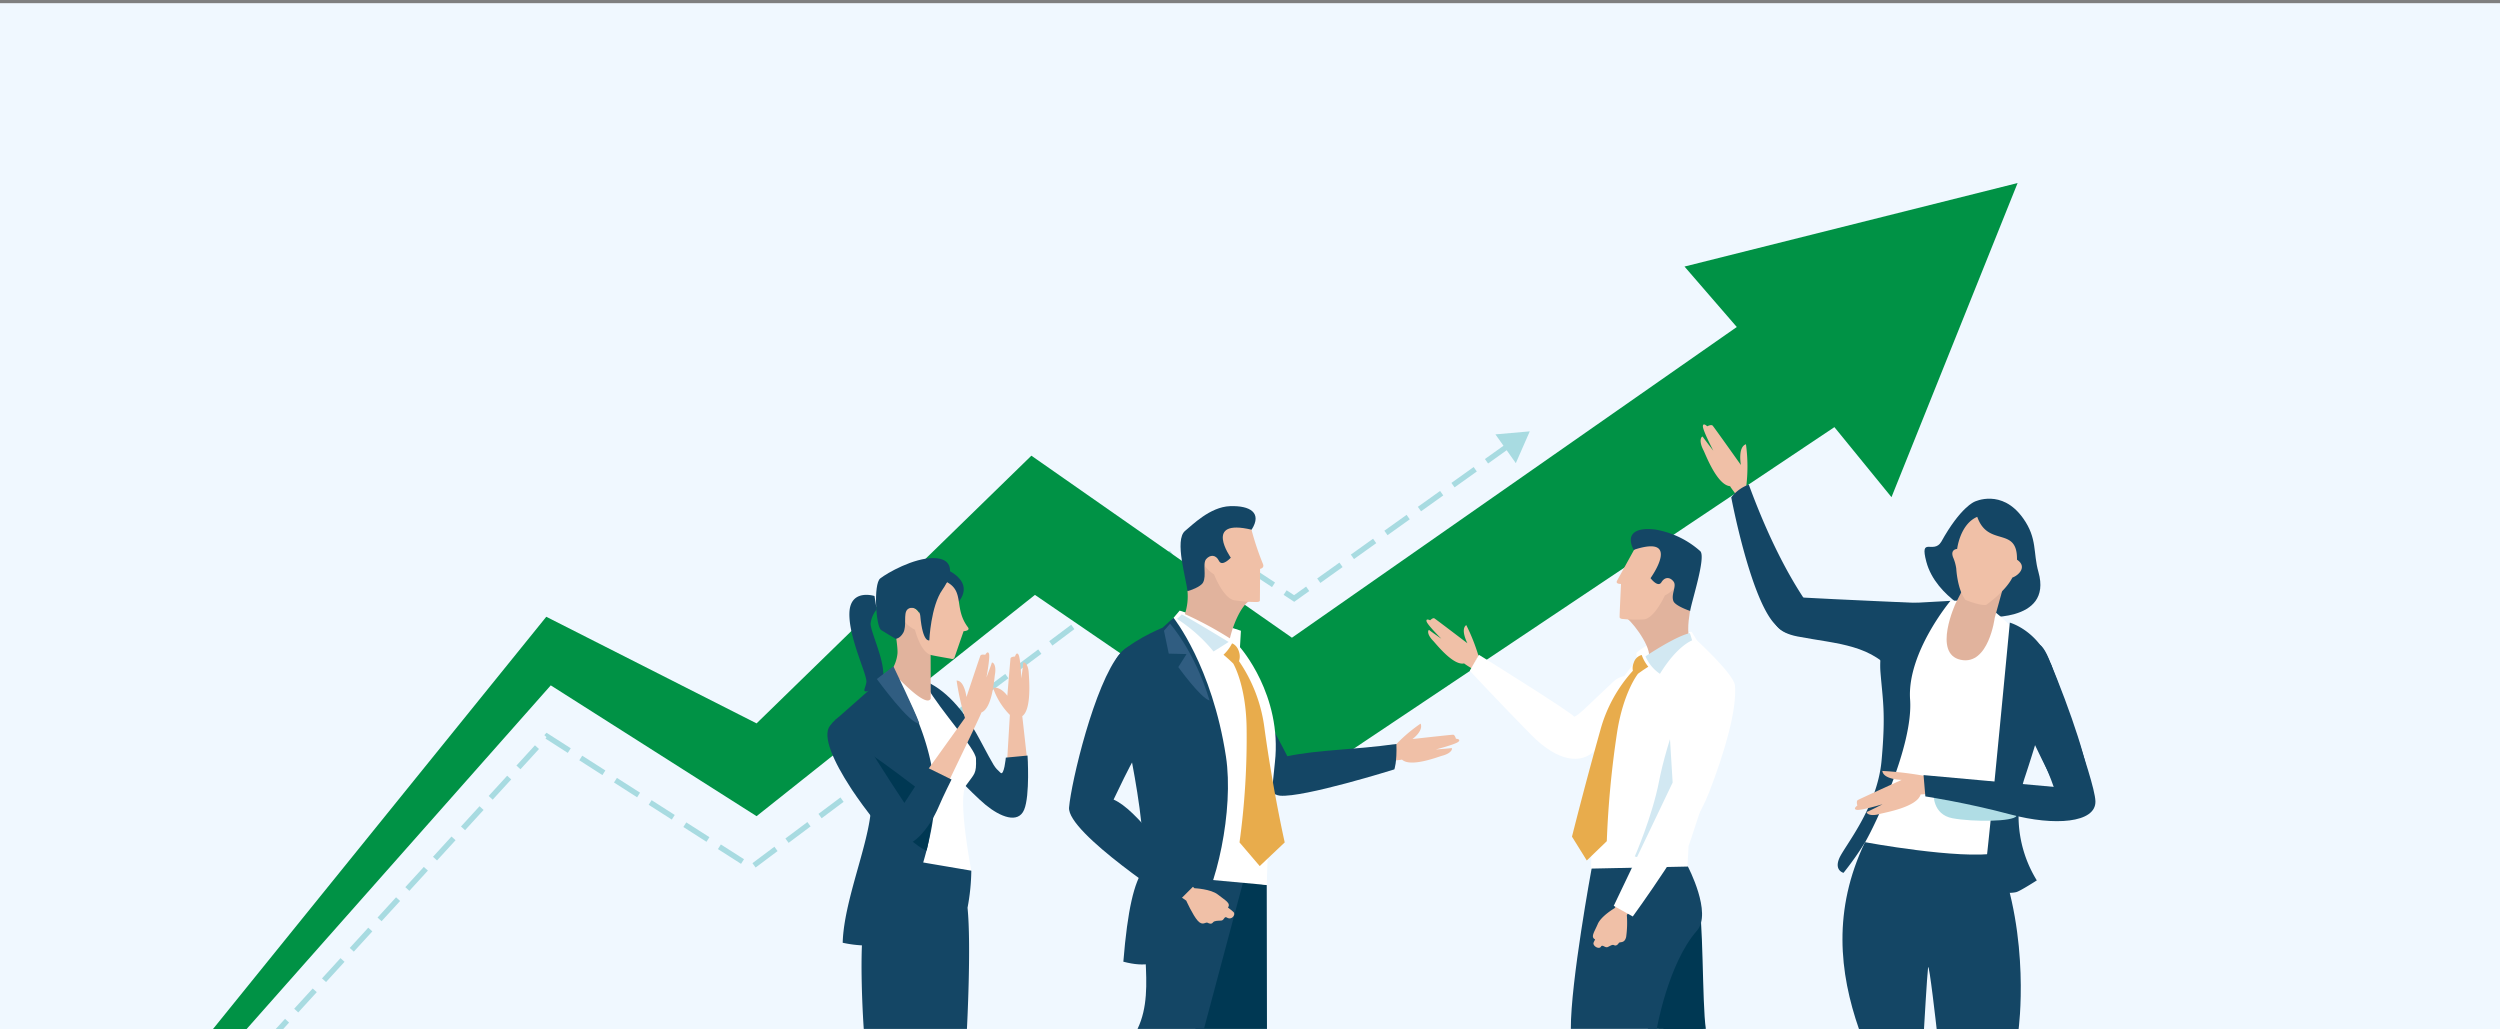 <svg xmlns="http://www.w3.org/2000/svg" width="787" height="324" viewBox="0 0 787 324"><rect x="0" y="0" width="787" height="324" fill="#808080" stroke="none"/><defs><style>.cls-1{isolation:isolate;}.cls-2{fill:#f0f8ff;}.cls-3{fill:#a8dbe1;}.cls-4{fill:#009245;}.cls-5{fill:#f0c0a7;}.cls-6{fill:#fff;}.cls-7{fill:#e1b39d;}.cls-8{fill:#144665;}.cls-9{fill:#003853;}.cls-10{fill:#d2e8f2;}.cls-11{fill:#e8ac4c;}.cls-12{fill:#305d81;}.cls-13{fill:#b0dde5;mix-blend-mode:multiply;}.cls-14{fill:none;}</style></defs><g class="cls-1"><g id="Layer_2" data-name="Layer 2"><g id="Layer_1-2" data-name="Layer 1"><rect class="cls-2" y="1" width="787" height="323"/><polygon class="cls-3" points="470.76 136.74 477.18 145.8 481.57 135.79 470.76 136.74"/><path class="cls-3" d="M86.73,324l3-3.27L91,321.9,89.1,324Zm7.16-5.29-1.28-1.17,5.83-6.37,1.28,1.16-5.83,6.38Zm8.74-9.57L101.36,308l5.83-6.38,1.27,1.16-5.83,6.38Zm8.75-9.56-1.28-1.17,5.83-6.38,1.28,1.17-5.83,6.38Zm8.74-9.57-1.27-1.17,5.83-6.38,1.27,1.17L120.12,290Zm8.75-9.57-1.28-1.17,5.83-6.37,1.28,1.16-5.83,6.38Zm109-7.34-1-1.38,6.91-5.18,1,1.38-6.92,5.18Zm-4.58-1.16L226,267.29l.93-1.46,7.28,4.65-.93,1.46Zm-95.71-1.07-1.27-1.16,5.83-6.38,1.27,1.17-5.83,6.37Zm110.67-5.54-1-1.38,6.92-5.18,1,1.38-6.91,5.18ZM222.4,265l-7.28-4.66.93-1.45,7.28,4.65L222.4,265Zm-76-3.65-1.28-1.17,5.83-6.38,1.28,1.17-5.83,6.38ZM211.48,258l-7.28-4.65.93-1.46,7.28,4.66-.93,1.45Zm47.17-.41-1-1.38,6.92-5.18,1,1.39-6.92,5.17ZM155.1,251.74l-1.27-1.17,5.83-6.38,1.27,1.17-5.83,6.38Zm45.46-.75-7.28-4.66.93-1.45,7.28,4.65-.93,1.46ZM269,249.8l-1-1.39,6.92-5.18,1,1.39L269,249.8ZM189.64,244l-7.28-4.66.93-1.45,7.28,4.65-.93,1.46Zm-25.79-1.84L162.57,241l5.83-6.38,1.28,1.16-5.83,6.38ZM279.41,242l-1-1.39,6.92-5.17,1,1.38L279.41,242Zm-100.69-5-7-4.49.31-.47-.68-.62.69-.76,7.64,4.89-.93,1.45Zm111.06-2.76-1-1.38,6.91-5.18,1,1.38-6.92,5.18Zm10.38-7.77-1-1.38,6.92-5.18,1,1.38-6.92,5.18Zm10.37-7.77-1-1.38,6.92-5.18,1,1.38-6.92,5.18ZM320.91,211l-1-1.39,6.92-5.18,1,1.39L320.91,211Zm10.38-7.77-1-1.39,6.92-5.18,1,1.39-6.91,5.18Zm10.37-7.77-1-1.38,6.91-5.18,1,1.38-6.92,5.18Zm65.76-6-3.34-2.2.95-1.44,2.35,1.54,3.78-2.7,1,1.41-4.75,3.39ZM352,187.65l-1-1.38,6.92-5.18,1,1.38L352,187.65Zm48.43-2.83-7.21-4.75.95-1.44,7.21,4.75-.95,1.44Zm15.22-1.32-1-1.4,7-5,1,1.41-7,5Zm-53.28-3.62-1-1.38,6.92-5.18,1,1.38-6.92,5.18Zm27.24-2.18-7.22-4.76.95-1.44,7.22,4.75-1,1.45ZM426.24,176l-1-1.41,7-5,1,1.4-7,5Zm-53.45-3.87-1-1.38,4.89-3.66,3.12,2.05-.95,1.45-2.11-1.39-3.92,2.93Zm64-3.65-1-1.41,7-5,1,1.41-7,5Zm10.55-7.53-1-1.4,7-5,1,1.41-7,5Zm10.56-7.52-1-1.41,7-5,1,1.4-7,5Zm10.55-7.52-1-1.41,7-5,1,1.41-7,5Z"/><polygon class="cls-4" points="67 324 171.97 194.16 238.17 227.72 324.68 143.45 406.7 200.75 546.74 102.94 530.28 83.91 635.14 57.62 595.44 156.51 577.47 134.46 411.19 245.69 325.8 187.27 238.17 256.93 173.38 215.75 77.58 324 67 324"/><path class="cls-5" d="M465.46,206.55a61,61,0,0,0-3.88-9.78c-1.93,1.38.36,5.73.36,5.73s-9.88-7.53-10.38-7.83-1.35.6-1.35.6-1.44-.74-1.12.38,4.64,5.42,4.64,5.42-3.5-2.43-3.78-2.71-1.1,1,1.2,3.37c.87.88,6.28,7.87,9.74,7.11a22.92,22.92,0,0,0,2.48,1.59Z"/><path class="cls-6" d="M465.55,206.12s28.53,17.73,30.05,19.52c1.76-.8,3.67-3,12.36-11.13,5.38-5,16.46,1.53,16.46,1.53s1-2.38-22.46,20.34c-4.24,4.11-11.37,3.6-19.89-5-9.72-9.87-19.39-20.23-19.39-20.23Z"/><path class="cls-6" d="M500.86,274.11s.31-40,5.64-52.22c2.67-6.12,5.39-10.43,8.7-13.82.21-.22-.2-2.46,0-2.65,6.77-5.61,17.3-6.55,17.3-6.55s13.21,19.28,9.27,33.83c-5.64,20.86-10.21,33.64-10.21,33.64L531,276.78Z"/><path class="cls-7" d="M511.44,194.3c1.38,0,8.07,8.53,7.69,12.33,6-2.64,11.52-5.47,12.66-5.68-.9-2.95.27-8.78.27-8.78S521.35,165.23,511.44,194.3Z"/><path class="cls-5" d="M523.26,181.5s2.46-3.05,4.26.21-3.42,5.74-3.42,5.74-3.3,7.31-6.68,7.54a42.3,42.3,0,0,1-6.61-.14c-.34,0-.89-.17-.95-.51s.44-10.53.44-10.53-1.89.14-1.23-1.05l5.32-9.65s6.47-5.66,8.37-3S523.26,181.5,523.26,181.5Z"/><path class="cls-8" d="M519.59,182s2.31,3.11,3.43,1.29,2.77-1.62,3.83-.19-.9,4-.05,6.15c.56,1.41,4.69,2.91,5.26,3.07.55-3.33,5-16.86,3.21-18.79a28.5,28.5,0,0,0-14-6.8c-5.92-.81-9.71,1-7,6.37C529.68,168,519.59,182,519.59,182Z"/><path class="cls-9" d="M537,323.89c-1.21-8.06-.69-36-2.54-41.78s-5.9-4-5.9-4l-9.84,45.74S533.33,324.13,537,323.89Z"/><path class="cls-8" d="M494.5,323.89c-.07-14.74,6.54-50.46,6.54-50.46l30.31-.64s7.71,14.64,2.85,20.18c-9.09,10.35-12.65,30.92-12.65,30.92Z"/><path class="cls-10" d="M518.19,270.61l-3.56-1s5.49-12.5,7.67-23.81,9.8-34.35,11.69-26C538.18,238.17,518.19,270.61,518.19,270.61Z"/><path class="cls-5" d="M508.27,285.89s-4.22,2.47-5.3,5-2.32,4.1-.84,4.83c-.07.29-.33.59-.48,1.06-.31,1,1.72,2.23,2.32,1.23.5-.84,1.29.5,2.16.11s1.42-.87,2-.57,1.1-.12,1.46-.67,1.78.25,2.32-1.9a32.91,32.91,0,0,0,.22-6.93l2.42-3.63-4.14-2Z"/><path class="cls-6" d="M534,201.42s-10,3.24-9.14,17.36,1.69,27.56,1.69,27.56L508,285.17l6,3.34s19-26.06,24-39,8.81-26.07,8.17-33.72C545.82,212.2,534,201.42,534,201.42Z"/><path class="cls-11" d="M516.81,206.19a3.55,3.55,0,0,0-2.51,2.45,4.4,4.4,0,0,0-.27,2.52,45.55,45.55,0,0,0-10.23,18.65c-5.07,18.07-8.94,33.57-8.94,33.57l4.66,7.5,6.3-6.08a302,302,0,0,1,3.28-34.5c2-12.54,6.54-18.2,6.54-18.2s1.46-1.1,3.25-2.21A12.44,12.44,0,0,1,516.81,206.19Z"/><path class="cls-10" d="M518,206.62a12.63,12.63,0,0,0,4.55,5.5c5.49-8.94,10.13-10.52,10.13-10.52s-.26-.94-.71-2.29C527.38,200.3,518,206.62,518,206.62Z"/><path class="cls-5" d="M317,240.21l.91-15.15a22.55,22.55,0,0,1-5.3-8.52c2.45-.51,4.5,2.48,4.5,2.48s.91-11.13,1-11.73,1.42-.62,1.42-.62.45-1.64,1.09-.59.89,7.46.89,7.46.62-4.45.6-4.87,1.59-.1,1.75,3.34c.06,1.31,1,11.3-2.05,13.43.06.38,1.65,14.77,1.65,14.77Z"/><path class="cls-8" d="M297.18,178.94s13.28,4.73,1,13.94S297.18,178.94,297.18,178.94Z"/><path class="cls-8" d="M290.49,214.09c6.88,2.63,12.89,9.29,17.88,18.61s4.56,8.64,6.61,10.58c1.12,1.06,1.65-4.78,1.65-4.78l6.84-.65s.81,12.53-1.07,17.05-7.54,2.25-12.14-1.54S296,239.08,296,239.08,287.12,212.81,290.49,214.09Z"/><path class="cls-6" d="M279.3,269.59l26.46,4.5s-4.41-22.91-1.69-26.79,3.34-3.48,3.17-8.51c-.12-3.12-11.07-15-15.44-22.59s-11.25-5.07-11.25-5.07Z"/><path class="cls-8" d="M271.91,323.9s-1.8-25.3.4-36.21a55.31,55.31,0,0,1,7-18.1l26.46,4.5a66.1,66.1,0,0,1-1.19,11.67c1.21,12-.19,38.14-.19,38.14Z"/><path class="cls-8" d="M263,226.62l17.53-15.49s12.2,16.61,13.75,37.65c.33,7.57-1.69,21.91-13,48a37.07,37.07,0,0,1-16,0c.39-14.45,9.82-34.42,8.92-45.52S263,226.62,263,226.62Z"/><path class="cls-8" d="M275.29,187.62s-7.67-2.44-7.9,5.37,5.61,19.38,5.35,21.7-2.49,4.4,3.27,1.71-2.44-17.56-1.92-20.33a8.74,8.74,0,0,1,1.88-4.21Z"/><path class="cls-7" d="M292.93,194.67S293,218,293,219.92c-1.57,3.38-12.43-8.79-12.43-8.79a11.76,11.76,0,0,0,1.95-5.36c.3-3.14-2.44-16.42-2.44-16.42Z"/><path class="cls-5" d="M289.3,192.87s-2.13-3.55-4.49-.42,3.23,5.79,3.23,5.79,1.73,7.25,5.21,8c2.09.45,6,1.08,6.33,1.19a.75.75,0,0,0,.9-.44c.11-.34,2.86-8.29,2.86-8.29s2.22-.1,1.36-1.24c-4.47-5.94-1-11.18-6.59-14.2Z"/><path class="cls-8" d="M292.55,201.58s-2.08.89-2.84-7.69c-.2-2.24-2.76-3.28-4.08-2s-.09,5.23-1.3,7.33c-1.06,1.84-2.37,1.89-2.37,1.89s-2.93-1.73-4.58-2.77-2.48-14.52-.28-16.25,10.5-6.47,16.79-6.41,6.41,4.81,2.76,10S292.55,201.58,292.55,201.58Z"/><path class="cls-12" d="M281.24,209.75l-5.21,4s10.69,14.7,13.37,13.93C288,223.76,281.24,209.75,281.24,209.75Z"/><path class="cls-9" d="M291.69,267.76c.76-2.61,2.62-15.37,2.62-15.37s-24.07-18.64-23.74-16.81C274.28,255.92,288.83,267,291.69,267.76Z"/><path class="cls-5" d="M290.65,244.31,303.77,226a79.77,79.77,0,0,1-2.63-11.76c2.51,0,3.1,5.19,3.1,5.19s4.12-12.4,4.38-13,1.53-.29,1.53-.29.81-1.49,1.19-.32-.81,7.46-.81,7.46,1.6-4.19,1.68-4.6,1.57.26,1,3.65c-.23,1.29-.79,10.57-4.25,11.95,0,.39-10.77,22.69-10.77,22.69Z"/><path class="cls-8" d="M291.94,241.65l-7.24,11.12s-8.1-12.19-12-18.91-6.43-12-11.45-5.36,15.45,32.75,20.31,36.63,11.28-4.94,13.86-11c1.63-3.83,4.12-8.74,4.12-8.74Z"/><path class="cls-5" d="M549.63,153.85a52.52,52.52,0,0,0,0-14c-2.64.87-1.6,6.53-1.6,6.53s-8.41-11.86-8.87-12.37-1.72.19-1.72.19-1.34-1.32-1.37,0,3.28,7.68,3.28,7.68-3.06-3.94-3.28-4.35-1.59.79.17,4.19c.67,1.29,4.27,11,8.4,11.33.15.41,2.29,3.18,2.29,3.18Z"/><path class="cls-8" d="M621.6,157.93s8.58-4.23,15.29,5.24c4.53,6.37,3.07,10.79,4.81,16.9,4.62,16.33-18.29,14.14-18.29,14.14s-14-6-17-17.37c-2.16-8.18,2.27-2.27,4.69-6.27C617.2,159.56,621.6,157.93,621.6,157.93Z"/><path class="cls-8" d="M550.52,152.55c7.71,21,14.9,32.22,18.12,37s-2.74,15.29-10.3,6.49S545,156.58,545,156.58A12.19,12.19,0,0,1,550.52,152.55Z"/><path class="cls-8" d="M635.45,224S638,190.6,645,207.44s13,34.45,12.7,40.93-6.91,15.46-9.76,4.06S635.45,224,635.45,224Z"/><path class="cls-8" d="M635.45,324s3.89-28.49-6.73-55.43-31.43-24.78-41.62-3.45-8.09,41-1.88,58.88h20.45s1-17.35,1.29-19.43S609.67,324,609.67,324Z"/><path class="cls-6" d="M642,207.79s-10.88-14.85-18.3-17.79-29.36,2.07-29.36,2.07-2.59,14.51-.69,27.8-6.56,45.25-6.56,45.25,29.7,5.52,41.62,3.45C632.34,238.18,642,207.79,642,207.79Z"/><path class="cls-8" d="M641.19,277.15a38.59,38.59,0,0,1-3.67-32.76c6.22-18.82,8.17-28.42,8.73-33.23C642.71,198.74,632.69,196,632.69,196s-6.05,63.9-7.43,75.29,8.31,9.87,9.52,9.53S641.19,277.15,641.19,277.15Z"/><path class="cls-8" d="M614,189.15s-13.74,16.39-12.7,31.07-11.4,40.23-14.16,44.9a95.84,95.84,0,0,1-6.8,9.65s-2.93-.69-1.38-4.48,12-15.88,13.36-30.9.35-19-.35-27.8,3.63-21.42,3.63-21.42Z"/><path class="cls-8" d="M606.1,189.92s-29.88-1.3-38.69-1.82-14.16,9.84-1.55,12.26,23.83,2.42,31.08,12.61C601.43,208.48,606.1,189.92,606.1,189.92Z"/><path class="cls-7" d="M630.27,186.07l-2.33,8.42s-1.9,15.08-10.7,13.22c-9-1.9-1.56-17.87-1.56-17.87l4.75-9.34Z"/><path class="cls-5" d="M616.11,172.81s-2.24.05-1.28,2.64a13.54,13.54,0,0,1,1,3.54s.32,6.57,2.9,9.86c5.21,2.07,6.54,1.55,6.54,1.55s6-4.14,8.23-8.59c1.86-.61,4.84-3.38,1.45-5.62.16-10.71-9.12-3.77-12.51-13.49C617,165,616.11,172.81,616.11,172.81Z"/><path class="cls-13" d="M614.71,257.6c-6.5-1.18-6-7.88-6-7.88s27.06,5.34,26.07,7.15S621.2,258.79,614.71,257.6Z"/><path class="cls-5" d="M607.56,244.59a104,104,0,0,0-15-1.9c.35,2.76,6.1,2.81,6.1,2.81s-13.24,6-13.82,6.36-.14,1.73-.14,1.73-1.56,1.06-.23,1.35,8.17-1.77,8.17-1.77-4.45,2.27-4.9,2.4.48,1.71,4.15.63c1.39-.41,11.6-2.11,12.72-6.1.43-.07,3.31-.16,3.31-.16Z"/><path class="cls-8" d="M605.53,244l41.57,3.76s-8-15.95-11.45-23.88,9.89-15.11,9.89-15.11,13.87,36.53,14.1,43.44-13,7.86-26.73,4.18-26.81-5.68-26.81-5.68Z"/><path class="cls-5" d="M437.81,236.2a47.58,47.58,0,0,1,9.39-8.4c1,2.29-2.56,4.85-2.56,4.85s12.15-1.36,12.77-1.36.91,1.26.91,1.26,1.7.1.8.94-7.12,2.44-7.12,2.44,4.49-.33,4.89-.44.43,1.55-2.9,2.42c-1.27.33-9.93,3.76-12.65,1.21-.36.14-3.5.38-3.5.38Z"/><polygon class="cls-9" points="376.3 323.9 382.19 275.23 398.77 278.64 398.84 323.9 376.3 323.9"/><path class="cls-8" d="M390.05,209.89s12.61,22.94,15.2,28.17c10-2.09,20.57-1.94,34.34-3.86.19,5.85-.65,8-.65,8s-28.48,8.93-36,8.28-24.79-29-24.79-29Z"/><path class="cls-8" d="M362.77,279.5c-5.91,14.52,1.74,31-4.67,44.4H379l13.36-50.06S368.67,265,362.77,279.5Z"/><path class="cls-6" d="M368.43,195.68l2.92-3.46,19.29,6.34-.3,5.18s13.37,15,11,36.26-2.54,38.6-2.54,38.6l-31.58-2.9Z"/><path class="cls-11" d="M387.85,202.54s1.65.45,2.27,2.93a4.59,4.59,0,0,1-.08,2.66,48,48,0,0,1,8,21c2.67,19.61,6.39,36.06,6.39,36.06l-7.87,7.45-6.36-7.45a241.6,241.6,0,0,0,2.23-36.3c-.24-13.39-4.2-20-4.2-20s-1.36-1.36-3.07-2.78A13,13,0,0,0,387.85,202.54Z"/><path class="cls-8" d="M369.42,194.47,366,197.58s-11.52,4.7-14.51,9.72c-1.16,11.67,9,41.35,8.54,66.3-3,4.2-5.06,12.59-6.4,29.14,14,3.73,16.2-5.11,22.73-13.74s12.13-34.06,9.57-50.85C381.57,209.61,369.42,194.47,369.42,194.47Z"/><path class="cls-7" d="M394.83,188.68c-3.11-.08-6.31,6.63-7.66,12.28A113.33,113.33,0,0,0,373,193.32a17.81,17.81,0,0,0,.82-7.25S387.44,157.16,394.83,188.68Z"/><path class="cls-5" d="M383.67,174.66s-2.27-3.45-4.49-.21,3,6.37,3,6.37,2.9,7.56,6.42,8.16a44.83,44.83,0,0,0,7,.53c.36,0,.95-.08,1-.43s.07-10,.07-10,1.45-.21.91-1.54a87.68,87.68,0,0,1-3.63-10.86s-6.31-6.5-8.57-3.85S383.67,174.66,383.67,174.66Z"/><path class="cls-8" d="M387.46,175.56s-2.75,3-3.73,1-2.74-2-4-.59.16,5.23-1,7.39c-.73,1.42-4.32,2.62-4.93,2.74-.24-3.56-4.25-16.14-.71-19,2.19-1.76,7.81-7.53,14.12-7.76s10.2,2.09,6.79,7.41C378.62,163.08,387.46,175.56,387.46,175.56Z"/><path class="cls-10" d="M386.77,202.09s-1.51,1-4.75,3a49.47,49.47,0,0,0-11.49-10.26,19.83,19.83,0,0,0,1.46-1.4C373.21,193.83,386.77,202.09,386.77,202.09Z"/><path class="cls-5" d="M376,279.61s5.16.22,7.39,2,4.19,2.68,3.17,4.08c.21.24,1,.68,1.76,1.45s-.56,2.68-2.1,1.71c-.87-.56-.79.89-1.79.95s-2.16,0-2.59.58-1.08.44-1.69.1-1.53,1.11-3.09-.62-3.63-6.34-3.63-6.34l-2.88-2,3.29-4Z"/><path class="cls-8" d="M352.54,205.76c-8,9.57-15.32,40.43-16,48.44s33.62,30.29,33.62,30.29,5.41-5.3,6.1-6.06c-9-8.89-18.06-23.34-25.7-26.73,4.29-9,8.87-18.5,16.84-29.25S360.52,196.2,352.54,205.76Z"/><path class="cls-12" d="M380.78,220.53c-2.87-.82-9.85-10.53-9.85-10.53l2.6-4.1-5.61-.14-1.5-7.21,1.92-2.19S376,204.8,380.78,220.53Z"/><rect class="cls-14" x="371" width="411" height="323"/></g></g></g></svg>